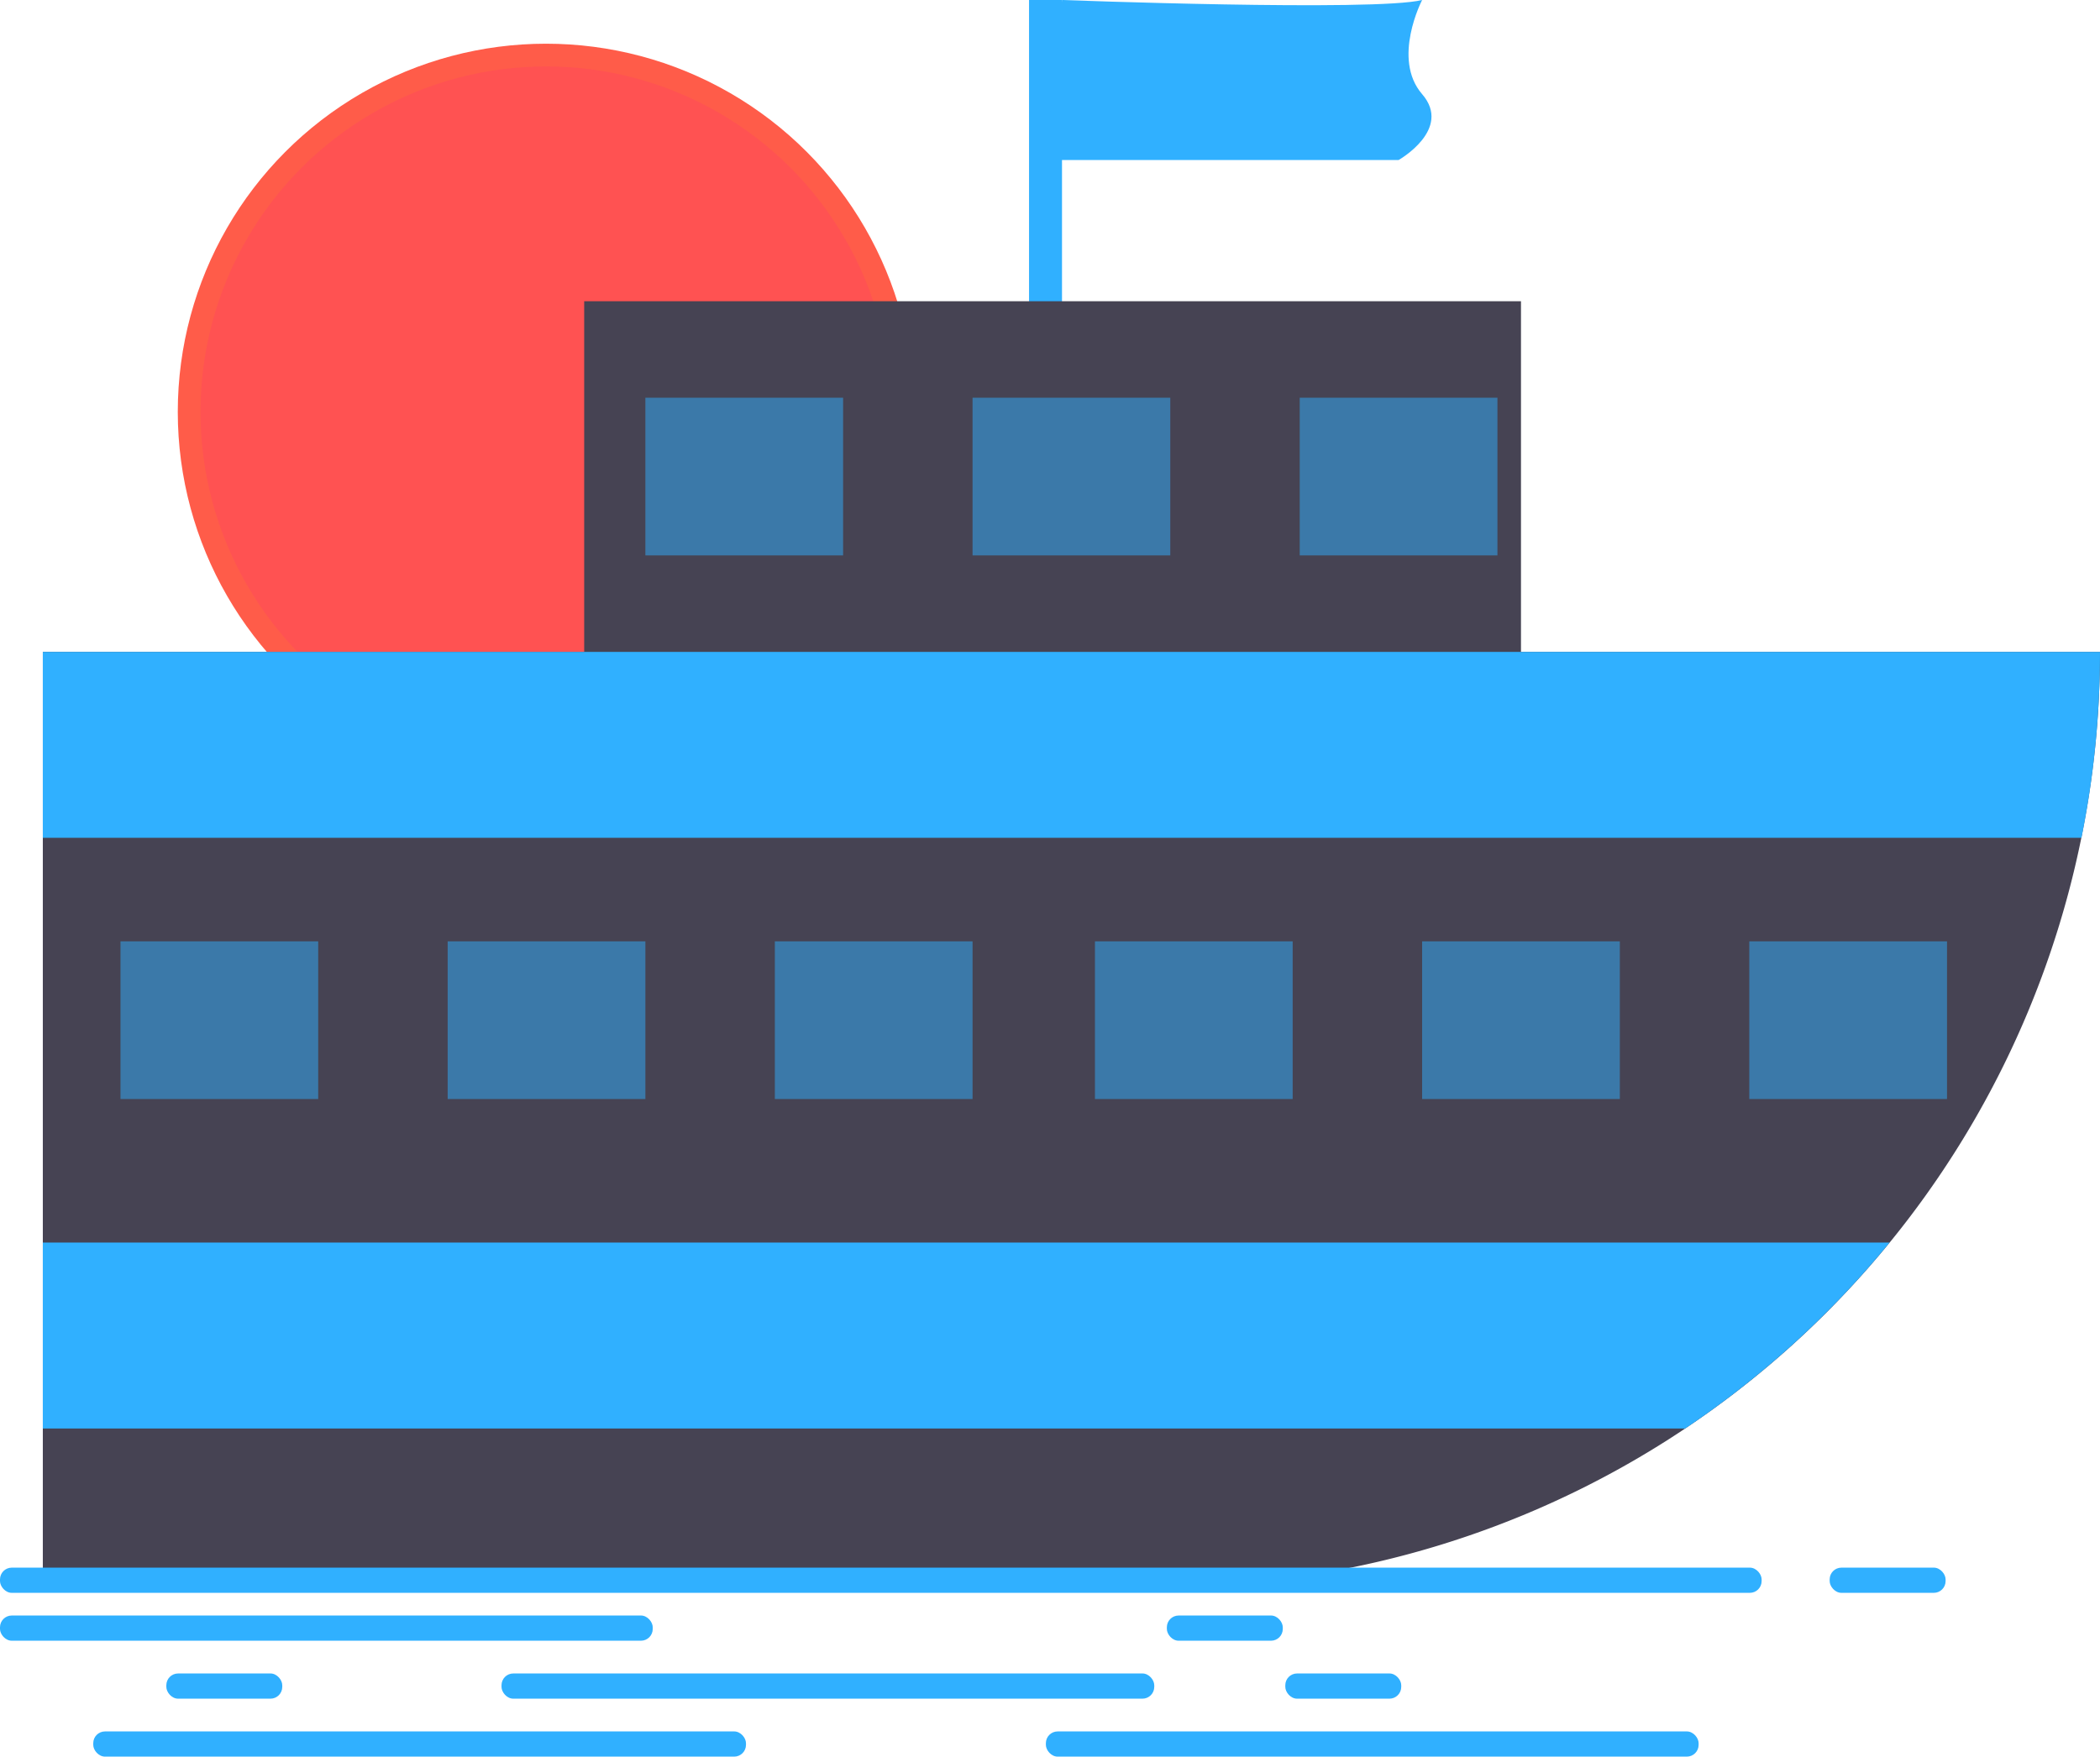 <svg id="fab417e8-a014-4924-af3a-60c14cbf464e" data-name="Layer 1" xmlns="http://www.w3.org/2000/svg" xmlns:xlink="http://www.w3.org/1999/xlink" width="892.195" height="746.429" viewBox="0 0 892.195 746.429"><defs><linearGradient id="ba5dc2b7-ca42-4f2e-9a45-768e37a33bc6" x1="231.978" y1="331.464" x2="231.978" y2="18.571" gradientUnits="userSpaceOnUse"><stop offset="0" stop-color="gray" stop-opacity="0.25"/><stop offset="0.535" stop-color="gray" stop-opacity="0.12"/><stop offset="1" stop-color="gray" stop-opacity="0.1"/></linearGradient></defs><title>Yacht</title><circle cx="231.978" cy="175.018" r="156.447" fill="rgb(255, 92, 73)"/><circle cx="231.978" cy="175.018" r="146.792" fill="#ff5252"/><rect x="437.195" width="14" height="136" fill="#30b0ff"/><rect x="248.195" y="128" width="398" height="204" fill="#464353"/><g opacity="0.5"><rect x="274.195" y="169" width="84" height="67" fill="#30b0ff"/><rect x="413.195" y="169" width="84" height="67" fill="#30b0ff"/><rect x="552.195" y="169" width="84" height="67" fill="#30b0ff"/></g><path d="M1046.097,353.785a396.901,396.901,0,0,1-397,397h-477v-397Z" transform="translate(-153.903 -76.785)" fill="#464353"/><path d="M1046.097,353.785a398.475,398.475,0,0,1-7.87,79h-866.13v-79Z" transform="translate(-153.903 -76.785)" fill="#30b0ff"/><path d="M956.697,604.785a399.357,399.357,0,0,1-86.83,79h-697.77v-79Z" transform="translate(-153.903 -76.785)" fill="#30b0ff"/><g opacity="0.5"><rect x="51.195" y="400" width="84" height="67" fill="#30b0ff"/><rect x="190.195" y="400" width="84" height="67" fill="#30b0ff"/><rect x="329.195" y="400" width="84" height="67" fill="#30b0ff"/></g><g opacity="0.5"><rect x="465.195" y="400" width="84" height="67" fill="#30b0ff"/><rect x="604.195" y="400" width="84" height="67" fill="#30b0ff"/><rect x="743.195" y="400" width="84" height="67" fill="#30b0ff"/></g><rect y="666.125" width="748.434" height="10.707" rx="5" fill="#30b0ff"/><rect y="686.469" width="277.317" height="10.707" rx="5" fill="#30b0ff"/><rect x="213.074" y="711.095" width="277.317" height="10.707" rx="5" fill="#30b0ff"/><rect x="444.349" y="735.722" width="277.317" height="10.707" rx="5" fill="#30b0ff"/><rect x="777.344" y="666.125" width="49.253" height="10.707" rx="5" fill="#30b0ff"/><rect x="495.744" y="686.469" width="49.253" height="10.707" rx="5" fill="#30b0ff"/><rect x="70.668" y="711.095" width="49.253" height="10.707" rx="5" fill="#30b0ff"/><rect x="546.068" y="711.095" width="49.253" height="10.707" rx="5" fill="#30b0ff"/><rect x="39.617" y="735.722" width="277.317" height="10.707" rx="5" fill="#30b0ff"/><path d="M605.097,76.785s133,5,153,0c0,0-13,25,0,40s-10,28-10,28h-150Z" transform="translate(-153.903 -76.785)" fill="#30b0ff"/></svg>